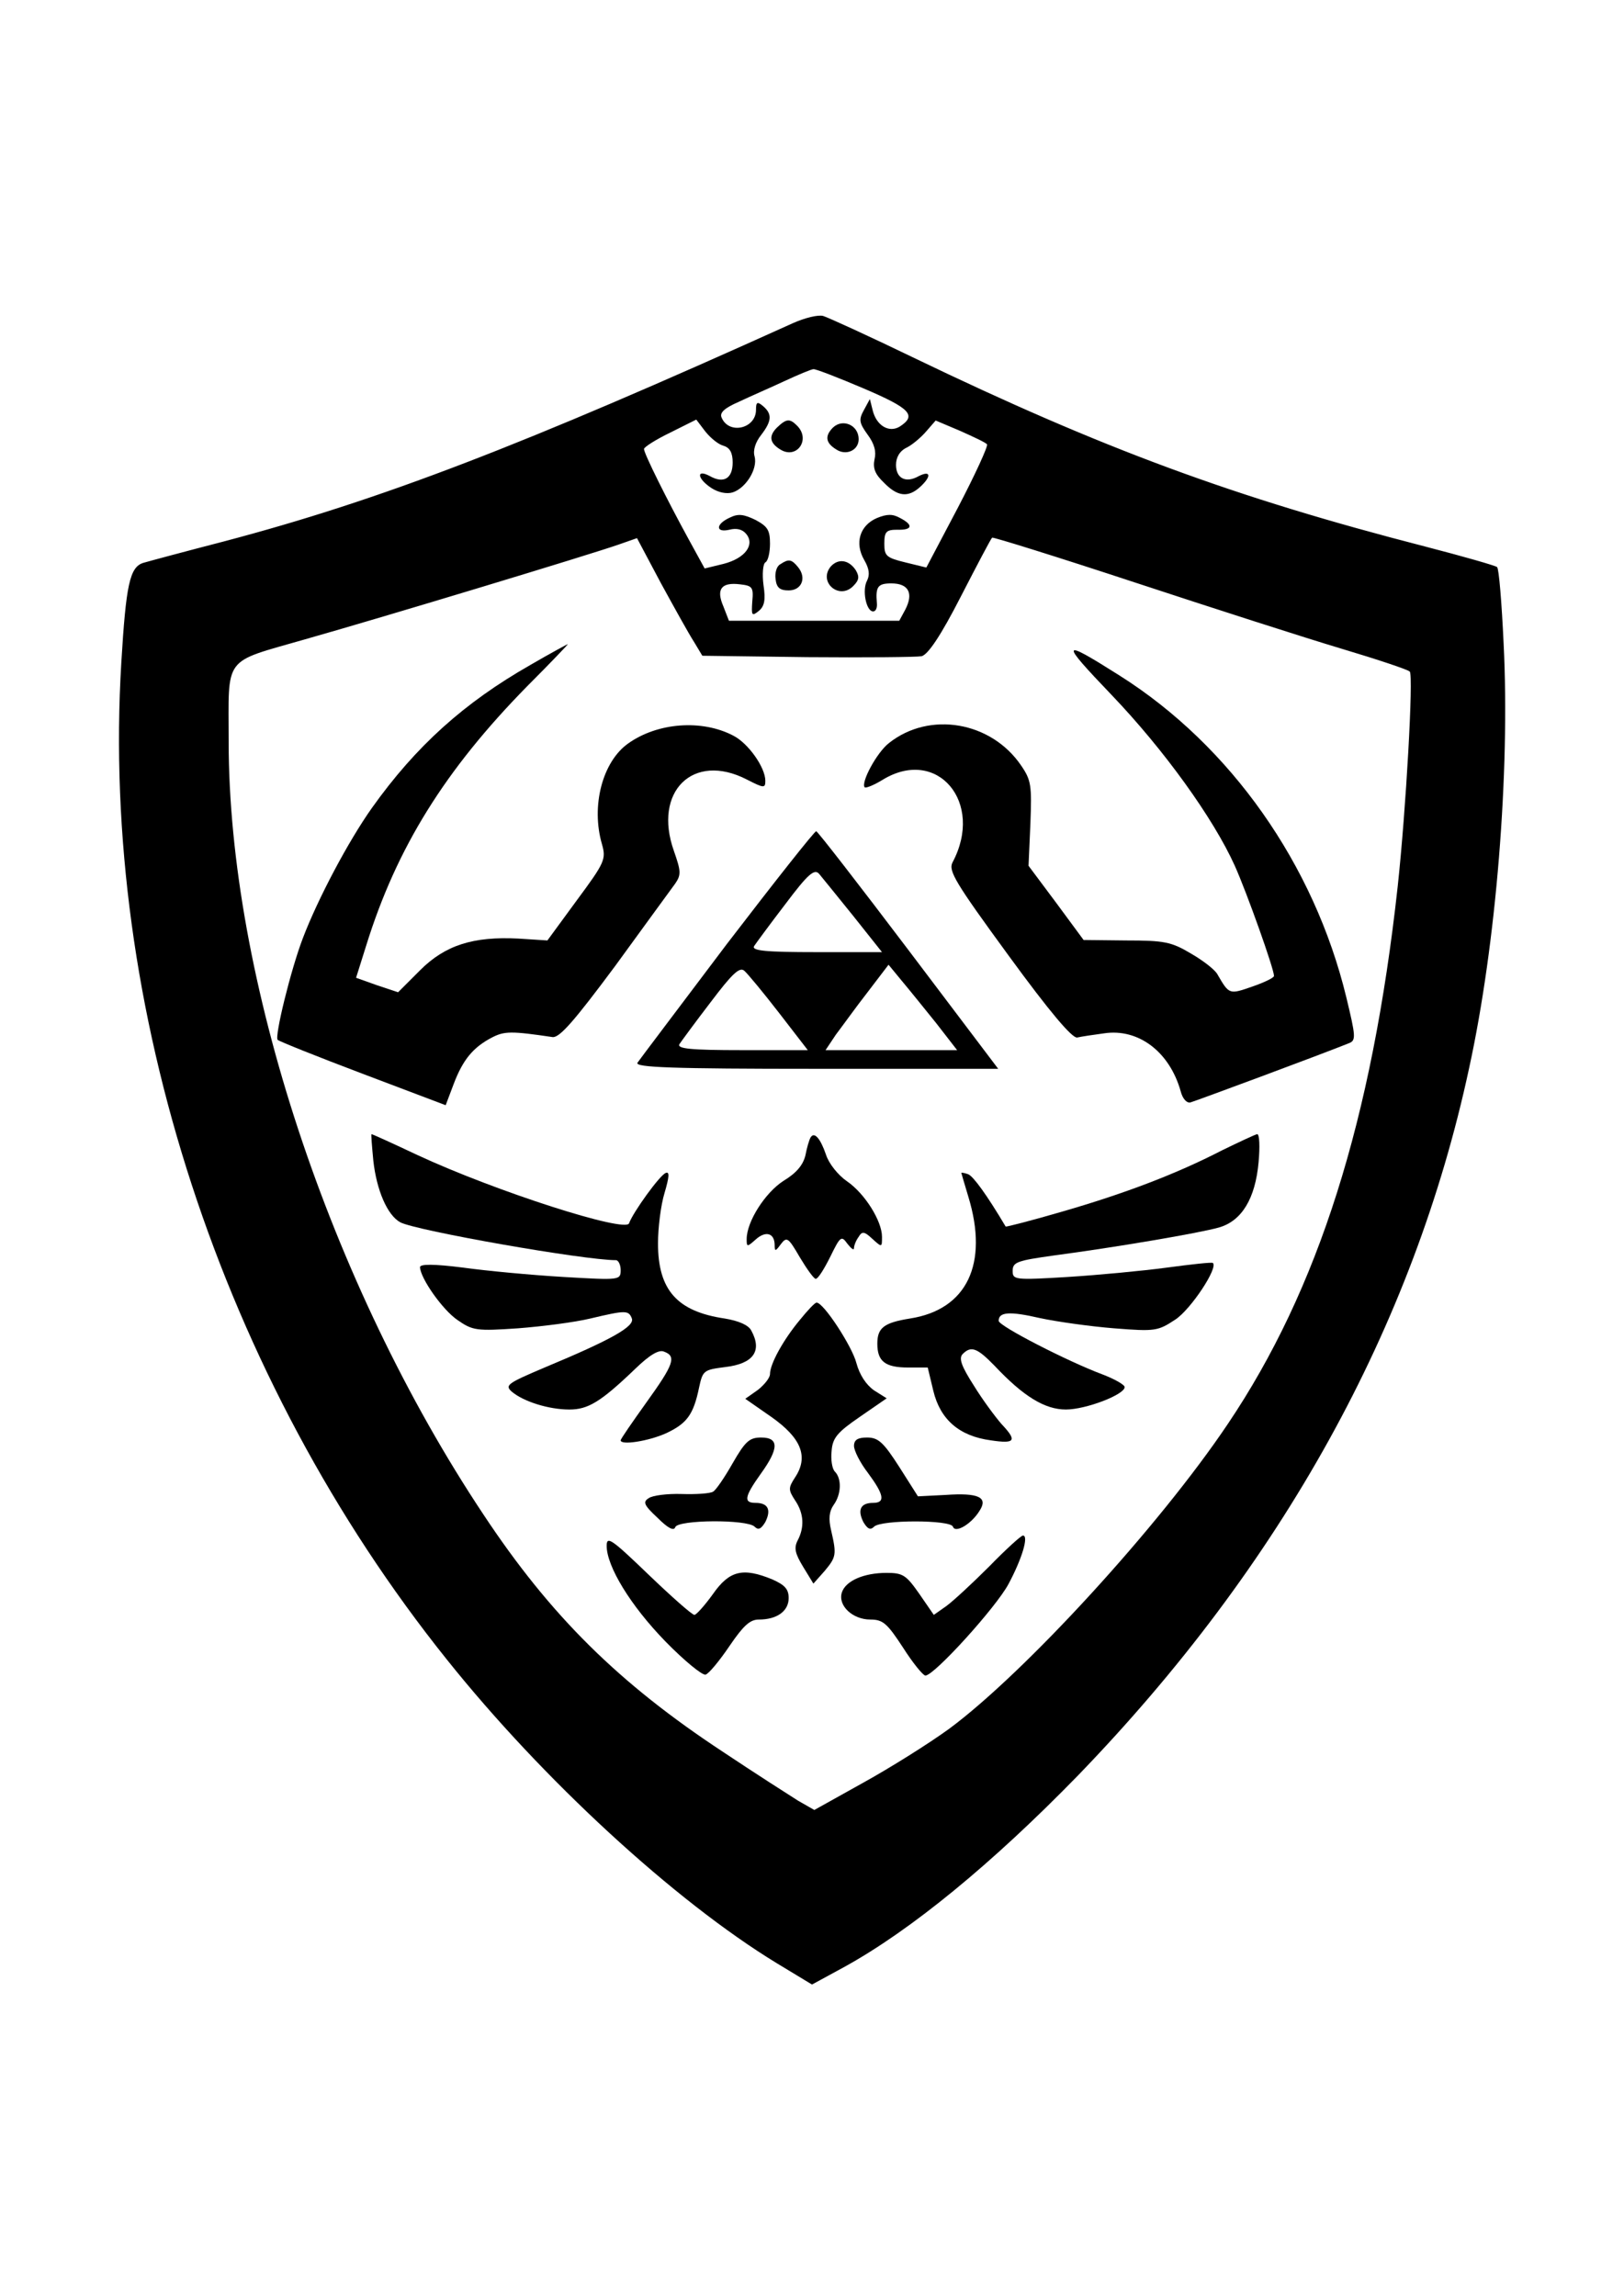 <?xml version="1.0" standalone="no"?>
<!DOCTYPE svg PUBLIC "-//W3C//DTD SVG 20010904//EN"
 "http://www.w3.org/TR/2001/REC-SVG-20010904/DTD/svg10.dtd">
<svg version="1.0" xmlns="http://www.w3.org/2000/svg"
 width="348pt" height="492pt" viewBox="0 0 348 492"
 preserveAspectRatio="xMidYMid meet">

<g transform="translate(0,492) scale(0.1,-0.1)"
fill="#000000" stroke="none">
<path d="M1700 4228 c-582 -263 -883 -379 -1220 -468 -85 -22 -163 -43 -173
-46 -29 -9 -37 -47 -47 -213 -45 -739 215 -1534 697 -2136 206 -258 489 -518
707 -651 l76 -46 68 37 c144 79 319 223 502 411 436 451 719 961 838 1515 58
265 88 634 74 911 -4 86 -10 160 -14 163 -3 3 -73 23 -154 44 -408 105 -690
209 -1095 404 -97 47 -185 87 -195 90 -11 3 -39 -4 -64 -15z m150 -140 c101
-43 115 -58 78 -82 -23 -14 -50 2 -58 35 l-6 24 -13 -24 c-11 -20 -10 -27 8
-52 15 -20 19 -37 15 -53 -4 -19 1 -32 20 -50 29 -30 52 -33 78 -9 24 22 23
36 -3 23 -28 -16 -49 -5 -49 24 0 16 8 30 23 37 12 6 31 22 42 35 l20 23 52
-22 c29 -13 55 -25 58 -29 3 -3 -25 -64 -62 -135 l-68 -129 -45 11 c-41 10
-45 14 -45 40 0 26 4 30 28 30 32 -1 35 10 6 25 -16 9 -28 9 -50 0 -37 -16
-48 -54 -27 -90 11 -19 12 -32 6 -44 -11 -20 -2 -66 13 -66 6 0 9 8 8 18 -3
35 2 42 31 42 37 0 48 -21 30 -56 l-13 -24 -182 0 -183 0 -12 31 c-16 37 -4
52 36 47 26 -3 29 -6 26 -37 -2 -30 -1 -32 14 -20 12 10 15 23 10 56 -3 23 -1
45 4 48 6 3 10 22 10 40 0 29 -5 37 -31 51 -25 12 -37 14 -55 5 -31 -14 -31
-33 -1 -26 15 4 28 1 36 -9 19 -23 -2 -52 -48 -64 l-41 -10 -34 62 c-46 84
-96 184 -96 194 0 4 25 20 56 35 l56 28 19 -25 c11 -14 28 -28 39 -31 14 -4
20 -15 20 -36 0 -34 -19 -46 -49 -29 -30 16 -27 -6 4 -26 14 -9 32 -13 45 -9
28 9 54 50 47 77 -4 13 2 31 14 46 23 30 24 45 4 62 -12 10 -15 9 -15 -8 0
-41 -59 -54 -74 -16 -4 10 7 20 37 33 23 11 67 30 97 44 30 14 59 26 63 26 4
1 53 -18 107 -41z m-363 -543 l18 -30 225 -3 c124 -1 234 0 245 2 14 4 41 44
84 128 35 68 65 125 67 126 1 2 139 -41 306 -96 167 -55 366 -119 443 -142 77
-23 143 -45 146 -49 8 -9 -8 -295 -26 -461 -55 -500 -170 -863 -364 -1151
-147 -219 -435 -533 -597 -653 -44 -32 -127 -84 -185 -116 l-104 -58 -35 20
c-19 12 -91 58 -160 104 -225 148 -371 293 -514 509 -330 496 -546 1151 -546
1656 0 186 -14 168 163 219 173 49 612 182 672 203 l40 14 51 -96 c29 -53 60
-109 71 -126z"/>
<path d="M1665 4004 c-18 -18 -16 -33 7 -47 35 -22 66 21 36 51 -16 16 -23 15
-43 -4z"/>
<path d="M1785 4004 c-18 -18 -16 -33 7 -47 21 -14 48 -2 48 22 0 30 -34 45
-55 25z"/>
<path d="M1672 3711 c-8 -4 -12 -19 -10 -32 2 -18 9 -24 28 -24 28 0 39 27 20
50 -14 17 -20 18 -38 6z"/>
<path d="M1780 3706 c-27 -33 18 -72 48 -42 13 13 14 20 6 34 -15 23 -38 26
-54 8z"/>
<path d="M1136 3495 c-142 -81 -245 -174 -339 -306 -51 -72 -116 -195 -148
-279 -26 -68 -61 -211 -54 -218 3 -3 85 -36 183 -73 l177 -67 17 45 c20 53 42
79 82 100 27 14 42 14 130 1 15 -2 47 35 134 152 62 85 120 165 129 177 13 19
12 27 -3 70 -45 127 41 212 156 153 37 -19 40 -19 40 -3 0 29 -37 81 -69 97
-67 35 -162 28 -225 -17 -55 -39 -80 -134 -56 -216 9 -32 6 -39 -54 -120 l-63
-86 -62 4 c-97 5 -157 -14 -211 -68 l-47 -47 -45 15 -45 16 22 70 c65 209 169
376 345 555 49 49 88 90 87 90 -1 0 -38 -20 -81 -45z"/>
<path d="M2382 3431 c112 -117 218 -264 264 -366 26 -58 84 -221 84 -236 0 -4
-21 -14 -47 -23 -49 -17 -49 -17 -74 26 -5 10 -31 30 -57 45 -42 25 -57 28
-139 28 l-91 1 -59 80 -59 79 4 90 c3 82 2 93 -20 125 -64 94 -196 117 -283
48 -26 -20 -61 -85 -52 -95 3 -2 20 5 38 16 117 72 219 -48 150 -177 -9 -18 6
-43 120 -199 89 -122 136 -177 147 -176 9 2 35 6 58 9 73 11 140 -39 164 -124
4 -16 13 -26 21 -24 11 3 278 102 340 127 15 6 14 15 -6 98 -69 285 -248 539
-485 689 -128 81 -130 76 -18 -41z"/>
<path d="M1558 2898 c-101 -134 -188 -249 -192 -255 -6 -10 74 -13 383 -13
l390 0 -192 254 c-106 140 -195 255 -198 255 -3 1 -89 -108 -191 -241z m270
60 l62 -78 -141 0 c-109 0 -139 3 -133 13 4 6 34 47 67 90 48 64 62 76 72 65
6 -7 39 -48 73 -90z m-158 -209 l61 -79 -141 0 c-110 0 -140 3 -134 13 4 6 34
47 67 90 46 61 62 76 72 67 7 -6 41 -47 75 -91z m336 -21 l45 -58 -141 0 -141
0 22 33 c13 17 43 59 68 91 l45 59 28 -34 c16 -19 49 -60 74 -91z"/>
<path d="M800 2433 c7 -63 30 -117 58 -132 35 -18 393 -81 462 -81 5 0 10 -10
10 -21 0 -22 -2 -22 -122 -15 -68 4 -165 13 -215 20 -63 8 -93 8 -93 1 1 -24
48 -91 80 -113 33 -23 41 -24 130 -18 52 4 122 13 155 21 76 18 82 18 89 0 6
-17 -43 -45 -187 -105 -80 -34 -86 -38 -70 -52 25 -21 79 -38 123 -38 40 0 67
16 141 87 31 30 51 42 62 37 27 -10 21 -27 -38 -109 -30 -42 -55 -78 -55 -81
0 -11 59 -2 97 15 45 21 59 40 71 98 8 37 10 38 56 44 60 7 80 34 56 78 -6 12
-27 21 -57 26 -102 15 -143 61 -143 161 0 33 6 82 14 108 10 34 11 46 3 43
-12 -3 -71 -85 -79 -108 -7 -21 -285 68 -453 146 -53 25 -97 45 -99 45 -1 0 1
-26 4 -57z"/>
<path d="M1737 2483 c-3 -5 -8 -22 -11 -38 -5 -21 -19 -38 -47 -55 -39 -25
-79 -87 -79 -125 0 -17 1 -17 19 -1 22 20 41 14 41 -12 0 -14 2 -13 13 2 13
17 16 15 41 -28 15 -25 30 -46 34 -46 5 0 18 21 31 47 22 45 24 46 37 28 8
-10 14 -15 14 -9 0 5 4 16 10 24 7 12 12 12 29 -4 21 -19 21 -19 21 4 0 34
-37 93 -75 119 -19 13 -39 38 -45 57 -12 35 -25 50 -33 37z"/>
<path d="M2618 2455 c-97 -50 -207 -92 -342 -131 -65 -19 -120 -33 -121 -32
-41 69 -69 107 -80 112 -8 3 -15 4 -15 3 0 -1 7 -24 15 -51 44 -144 -3 -242
-125 -261 -56 -9 -70 -20 -70 -54 0 -38 17 -51 66 -51 l42 0 12 -50 c15 -62
56 -97 123 -106 53 -8 57 -1 23 35 -13 15 -40 51 -59 82 -27 42 -33 59 -24 68
18 18 31 13 68 -25 62 -66 108 -94 153 -94 43 0 126 32 126 48 0 5 -21 17 -47
27 -75 28 -223 104 -223 115 0 19 23 21 88 6 37 -8 109 -18 159 -22 89 -7 94
-6 132 19 33 22 92 111 80 121 -2 2 -47 -3 -99 -10 -52 -7 -148 -16 -212 -20
-114 -7 -118 -6 -118 13 0 19 10 22 88 33 129 17 312 48 354 60 49 14 78 62
85 140 3 33 2 60 -3 60 -5 -1 -39 -17 -76 -35z"/>
<path d="M1714 2092 c-35 -42 -64 -94 -64 -116 0 -8 -12 -23 -26 -34 l-27 -19
56 -39 c64 -45 80 -85 51 -129 -15 -23 -15 -27 0 -50 19 -28 20 -58 5 -86 -8
-16 -5 -28 12 -56 l22 -36 24 27 c25 30 26 35 14 87 -6 25 -4 41 5 54 17 23
18 57 3 72 -6 6 -9 26 -7 44 2 28 12 40 60 73 l58 40 -27 17 c-17 12 -31 33
-38 59 -9 35 -70 129 -85 129 -3 1 -19 -16 -36 -37z"/>
<path d="M1570 1785 c-17 -30 -36 -58 -42 -61 -6 -4 -37 -6 -67 -5 -31 1 -63
-3 -71 -9 -13 -8 -10 -15 19 -42 22 -22 35 -29 38 -20 6 16 154 17 170 1 8 -8
14 -5 23 10 13 26 6 41 -21 41 -26 0 -24 13 11 62 39 54 40 78 1 78 -25 0 -34
-8 -61 -55z"/>
<path d="M1830 1822 c0 -10 13 -36 30 -58 34 -46 38 -64 11 -64 -27 0 -34 -15
-21 -41 9 -15 15 -18 23 -10 15 15 164 15 169 0 5 -15 40 6 57 34 19 29 -2 39
-73 34 l-59 -3 -40 63 c-34 53 -45 63 -69 63 -20 0 -28 -5 -28 -18z"/>
<path d="M1300 1608 c0 -44 51 -128 126 -205 40 -41 79 -73 86 -71 7 2 30 30
51 61 30 44 44 57 63 57 39 0 64 18 64 46 0 19 -8 28 -35 40 -63 26 -92 19
-127 -31 -18 -25 -36 -45 -40 -45 -5 0 -49 39 -98 86 -79 76 -90 84 -90 62z"/>
<path d="M2120 1564 c-36 -36 -77 -74 -92 -85 l-27 -19 -31 45 c-28 40 -35 45
-70 45 -49 0 -88 -17 -96 -42 -9 -28 23 -58 61 -58 27 0 36 -8 70 -60 21 -33
43 -60 48 -60 19 0 152 147 178 196 29 54 44 104 31 104 -4 0 -37 -30 -72 -66z"/>
</g>
</svg>
